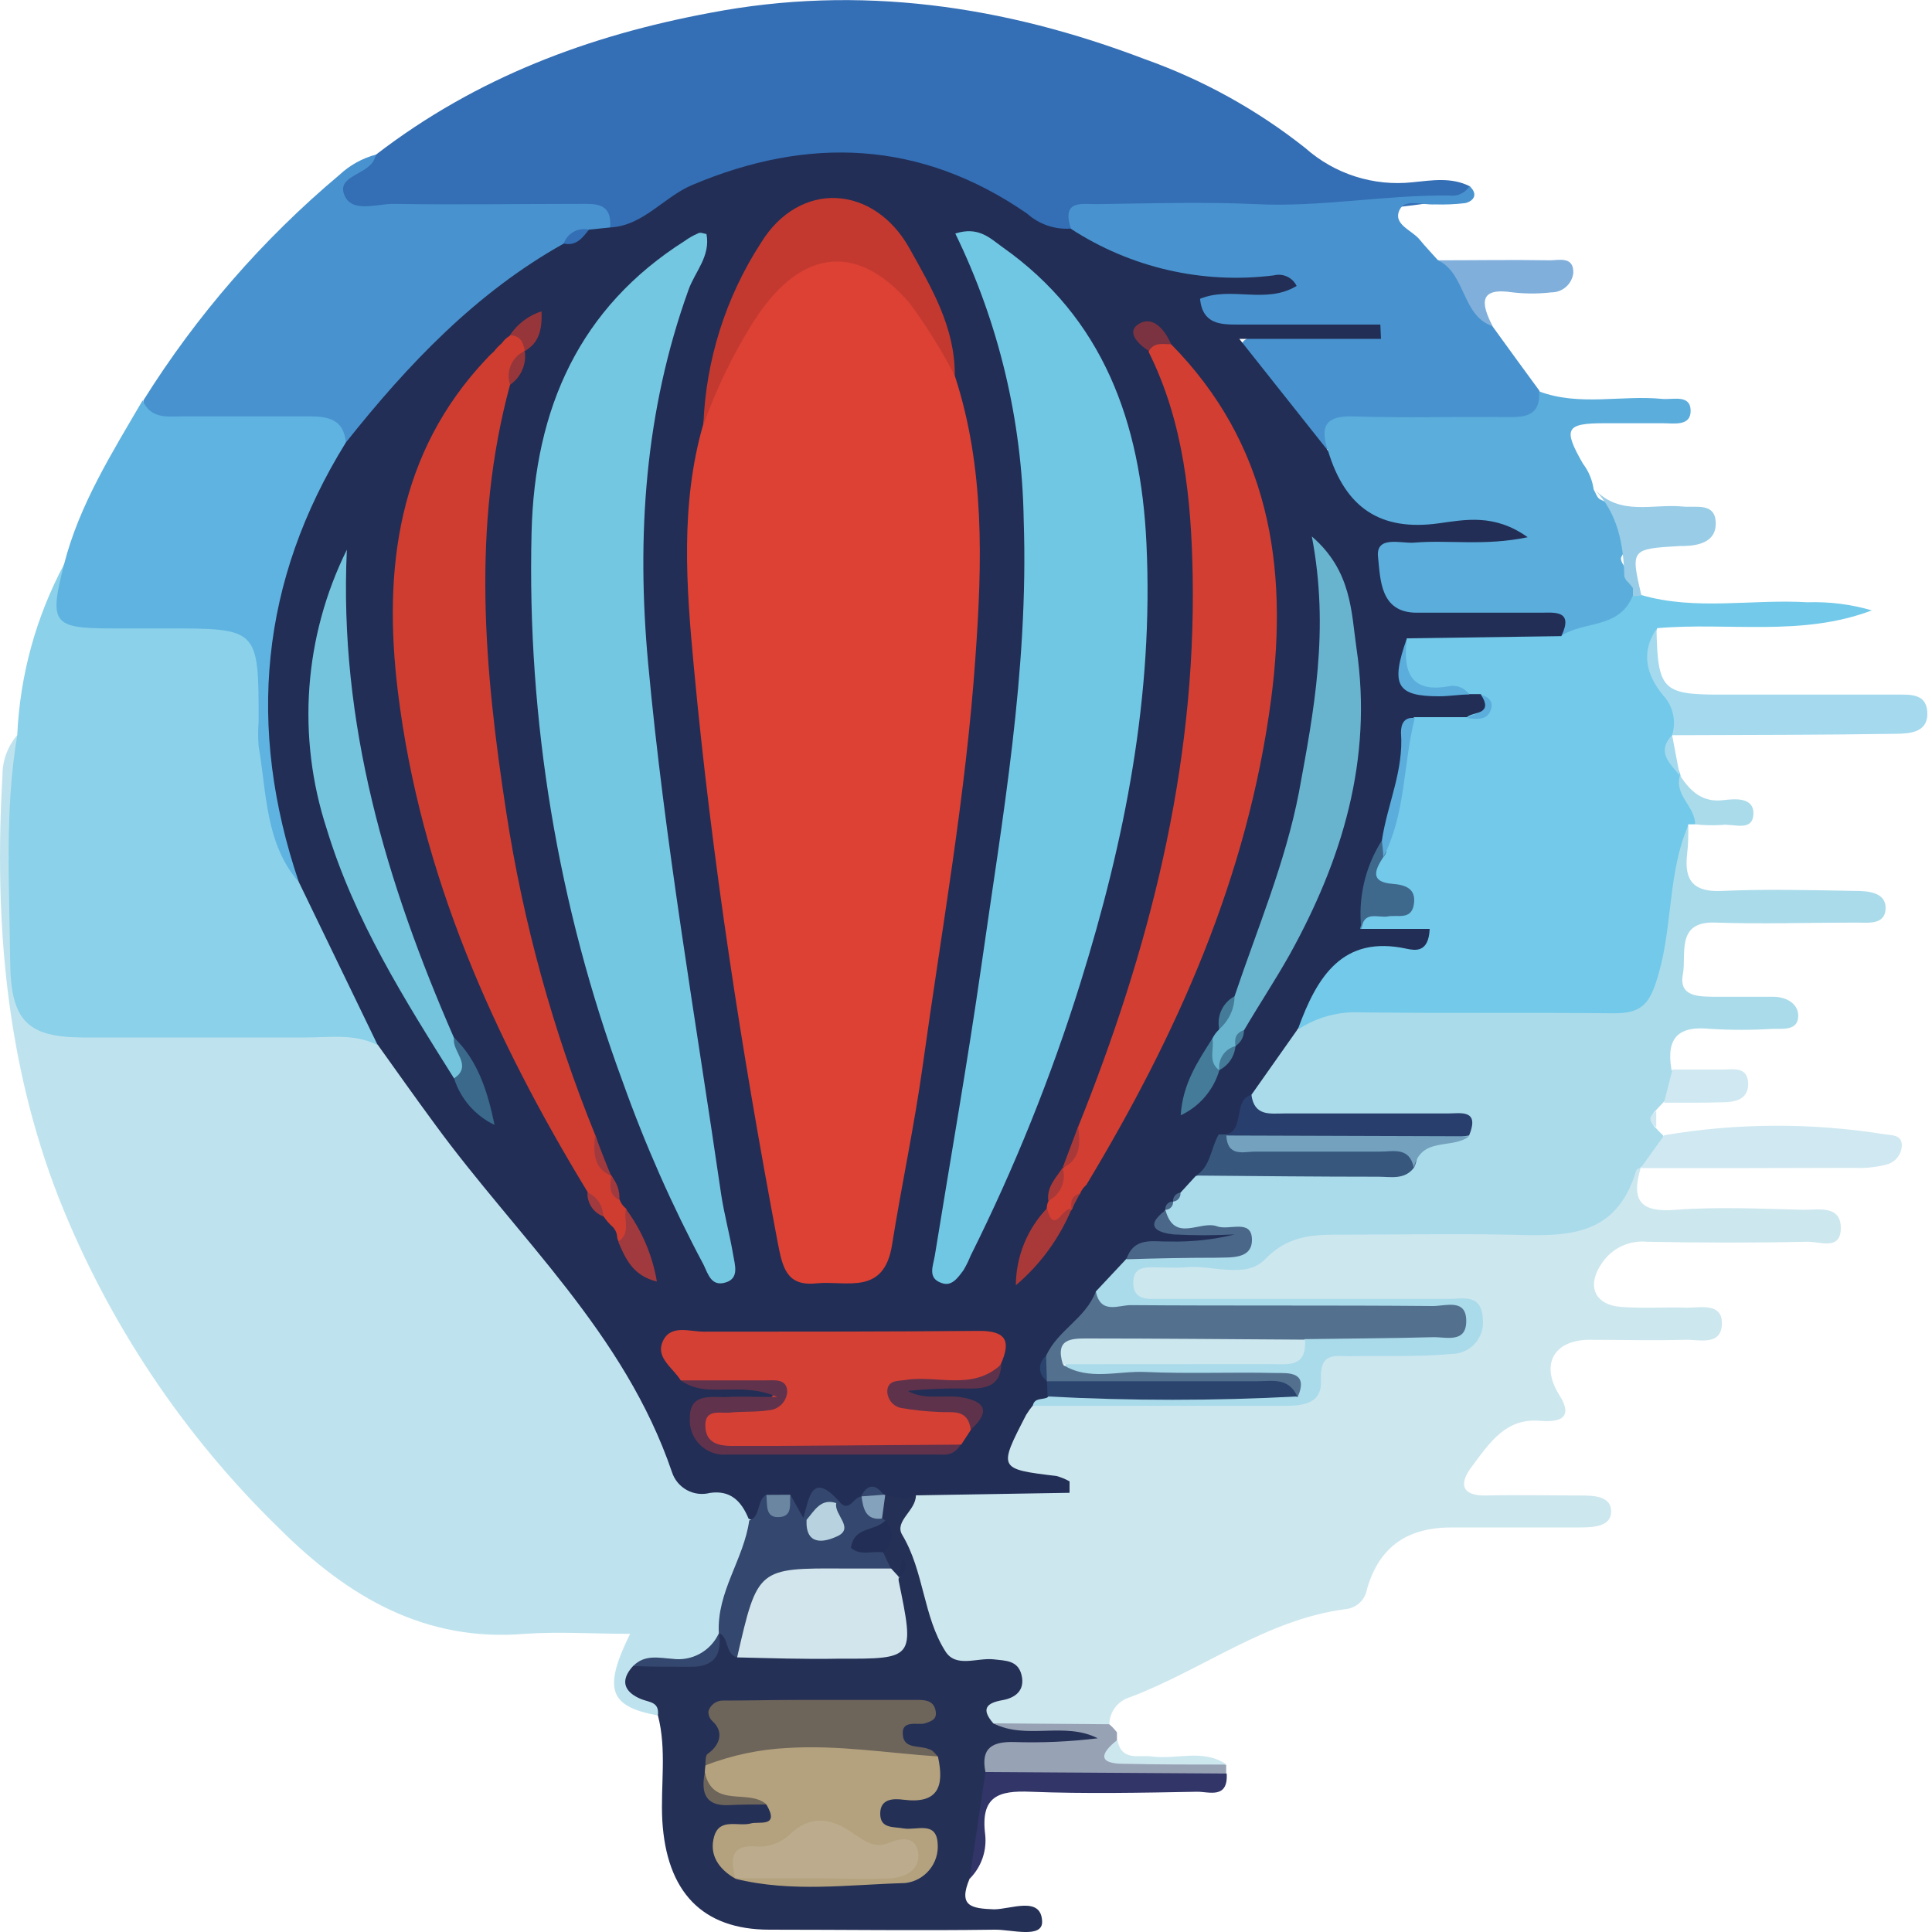 <svg width="150" height="150" viewBox="0 0 150 150" fill="none" xmlns="http://www.w3.org/2000/svg">
<g clip-path="url(#clip0)">
<path d="M51.08 133.19C47.33 132.5 46.78 131.19 48.92 126.85C46.06 126.85 43.4 126.67 40.77 126.85C33.05 127.5 27.07 124.05 21.67 118.66C14.219 111.41 8.388 102.665 4.56 93C0.46 82.48 -0.46 71.48 0.19 60.24C0.176 59.079 0.584 57.952 1.34 57.07C2.34 58.14 1.95 59.43 1.87 60.68C1.603 65.209 1.577 69.748 1.79 74.28C2 78.44 3.07 79.46 7 79.5C12.64 79.56 18.29 79.5 23.93 79.5C25.541 79.369 27.163 79.542 28.71 80.01C30.202 80.752 31.415 81.955 32.17 83.44C36.24 90.17 41.8 95.59 46.57 101.71C48.75 104.5 49.92 107.94 51.5 111.1C52.57 113.23 53.61 115.15 56.23 115.43C57.54 115.56 58.29 116.65 58.72 117.92C58.89 121.02 56.79 123.47 56.5 126.44C56.419 126.739 56.312 127.03 56.18 127.31C55 130.19 52.18 129.1 50.24 129.97C49.56 131.34 52.15 131.76 51.08 133.19Z" fill="#BFE3EE"/>
<path d="M127.38 90.69C126.59 93.32 127.48 94.14 130.09 93.93C133.4 93.68 136.74 93.85 140.09 93.93C141.23 93.93 142.93 93.57 142.92 95.36C142.91 97.15 141.22 96.36 140.27 96.41C136.14 96.5 132 96.49 127.87 96.41C127.206 96.345 126.536 96.458 125.929 96.737C125.323 97.017 124.802 97.453 124.42 98C123.15 99.77 123.75 101.31 125.87 101.47C127.57 101.6 129.3 101.47 131.01 101.53C132.01 101.53 133.68 101.14 133.69 102.71C133.69 104.54 131.94 103.99 130.84 104.02C128.32 104.09 125.84 104.02 123.27 104.02C120.54 104.11 119.62 106.02 121.07 108.32C122.34 110.32 120.71 110.39 119.63 110.32C116.92 110.04 115.63 112.05 114.3 113.83C113.3 115.11 113.37 116.15 115.39 116.11C117.81 116.05 120.23 116.11 122.65 116.11C123.65 116.11 125.06 116.11 125.09 117.32C125.12 118.53 123.71 118.58 122.72 118.59C119.39 118.59 116.06 118.59 112.72 118.59C109.38 118.59 107.13 119.97 106.14 123.35C106.077 123.756 105.883 124.131 105.587 124.417C105.29 124.702 104.909 124.882 104.5 124.93C98.35 125.71 93.37 129.65 87.71 131.78C87.257 131.916 86.86 132.193 86.576 132.571C86.292 132.949 86.135 133.407 86.13 133.88C83.4 135.51 80.46 134.53 77.61 134.6C74.4 133.11 76.97 131.74 77.73 130.41C77.59 130.14 77.44 129.93 77.25 129.94C73.25 130.05 71.63 127.46 70.88 123.83C70.51 122.09 69.71 120.46 69.48 118.7C69.45 118.115 69.57 117.532 69.829 117.007C70.089 116.482 70.478 116.032 70.96 115.7C73.81 114.64 76.71 115.17 79.51 115.33C79.96 115.59 79.85 115.2 79.74 115.22C79.335 115.264 78.928 115.15 78.605 114.902C78.281 114.655 78.064 114.292 78 113.89C77.57 111.5 78.19 109.53 80.44 108.38C86.38 107.95 92.33 108.28 98.28 108.2C99.94 108.2 101.48 108.2 102.07 106.02C102.45 104.56 103.8 104.44 105.07 104.4C107.29 104.33 109.51 104.4 111.72 104.32C112.65 104.32 113.79 104.03 113.8 102.92C113.8 101.61 112.55 101.78 111.7 101.77C105.14 101.77 98.59 101.77 92.04 101.71C90.38 101.71 87.77 102.43 87.71 99.71C87.63 96.71 90.36 97.55 92.1 97.45C94.88 97.31 97.68 97.77 100.1 95.45C101.1 94.45 102.79 94.75 104.2 94.75C109.14 94.75 114.08 94.75 119.02 94.75C121.74 94.75 124.3 94.67 125.7 91.61C125.826 91.282 126.063 91.01 126.371 90.842C126.679 90.673 127.036 90.619 127.38 90.69V90.69Z" fill="#CDE7EF"/>
<path d="M29.2 12C37 6 45.74 2.75 55.12 1C66.73 -1.23 78 0.44 88.9 4.6C93.397 6.199 97.599 8.526 101.34 11.49C102.467 12.491 103.792 13.246 105.228 13.704C106.665 14.162 108.181 14.314 109.68 14.15C111.13 14.01 112.68 13.73 114.13 14.47C114.27 15.41 113.63 15.4 113.03 15.47C105.449 16.637 97.776 17.102 90.11 16.86C87.87 16.86 85.47 16.19 83.43 17.86C81.74 18.86 80.31 17.93 78.94 17.08C69.62 11.29 60.33 11.47 51.01 17.08C49.81 17.8 48.58 18.66 47.08 17.83C46.31 16.78 45.24 16.83 44.08 16.83C39.68 16.83 35.28 16.83 30.88 16.83C30.078 16.857 29.275 16.813 28.48 16.7C27.48 16.53 26.37 16.31 26.16 15.09C25.95 13.87 26.92 13.51 27.69 13.04C28.219 12.733 28.724 12.385 29.2 12V12Z" fill="#346EB5"/>
<path d="M29.32 81.14C27.5 80.22 25.56 80.56 23.66 80.55C17.92 80.55 12.18 80.55 6.43 80.55C2.18 80.53 0.84 79.3 0.79 74.71C0.73 68.83 0.35 62.92 1.34 57.07C1.548 52.418 2.799 47.873 5 43.77C6.36 48.77 5.81 47.57 10.57 47.83C12.48 47.94 14.4 47.83 16.32 47.83C20.11 47.96 21 48.83 20.97 52.75C20.97 57.85 21.1 62.88 23.46 67.52C25.56 71.27 27.26 75.24 29.26 79.05C29.476 79.353 29.597 79.714 29.607 80.086C29.618 80.458 29.518 80.825 29.32 81.14V81.14Z" fill="#8BD1E9"/>
<path d="M131.61 64H131.08C130.22 67.86 130.79 71.86 129.63 75.76C128.84 78.38 127.63 79.5 125.25 79.54C120.01 79.63 114.77 79.54 109.53 79.54C106.812 79.477 104.094 79.661 101.41 80.09C100 79.83 100.41 78.84 100.67 77.95C101.82 74.46 103.97 72.87 107.56 72.82C106.866 72.921 106.158 72.776 105.56 72.41C105.71 70.66 105.71 70.66 108.02 69.58C106.71 68.65 105.97 67.51 106.85 65.91C107.43 63.21 108.6 60.66 108.48 57.8C108.466 57.336 108.564 56.876 108.766 56.458C108.968 56.04 109.268 55.677 109.64 55.4C110.762 54.874 112.008 54.669 113.24 54.81C113.47 54.61 114.04 55.18 114 54.42C113.64 54.3 113.29 54.23 112.94 54.12C108.45 53.78 107.7 52.77 109.2 49.12C112.84 47.71 116.62 48.78 120.32 48.44C122.64 48.31 124.6 47.14 126.6 46.04C126.74 45.991 126.891 45.98 127.037 46.008C127.182 46.036 127.318 46.102 127.43 46.2C131.69 47.43 136.03 46.5 140.33 46.76C142.019 46.705 143.707 46.917 145.33 47.39C139.88 49.46 134.21 48.29 128.67 48.77C128.288 49.621 128.179 50.569 128.358 51.484C128.537 52.399 128.995 53.236 129.67 53.88C130.73 54.98 131 55.88 129.87 57.02C129.17 58.26 130.2 59.15 130.47 60.18C130.35 61.65 132.53 62.3 131.61 64Z" fill="#72C9E9"/>
<path d="M100.79 79.92C102.232 78.973 103.938 78.511 105.66 78.6C112.21 78.68 118.76 78.6 125.31 78.67C127.52 78.67 128.12 77.92 128.78 75.58C129.87 71.78 129.5 67.71 131.08 64.07C131.08 64.81 131.08 65.56 130.99 66.28C130.72 68.5 131.61 69.28 133.73 69.17C137.14 69.02 140.57 69.11 144 69.17C145 69.17 146.37 69.26 146.4 70.46C146.4 71.87 145.01 71.62 144.06 71.63C140.43 71.63 136.8 71.75 133.18 71.63C130.08 71.5 130.95 74.13 130.66 75.63C130.31 77.43 131.95 77.37 133.16 77.39C134.67 77.39 136.16 77.39 137.69 77.39C138.69 77.39 139.69 77.94 139.61 78.98C139.53 80.02 138.42 79.87 137.61 79.88C135.998 79.98 134.382 79.98 132.77 79.88C130.41 79.64 129.33 80.48 129.77 83.04C130.49 84.16 129.77 84.89 129.11 85.62L128.51 86.26C128.423 86.341 128.354 86.44 128.306 86.549C128.259 86.658 128.235 86.776 128.235 86.895C128.235 87.014 128.259 87.132 128.306 87.241C128.354 87.35 128.423 87.449 128.51 87.53V87.53C128.71 87.74 128.91 87.96 129.13 88.16C129.6 89.86 128.07 89.98 127.3 90.71C127.21 90.71 127.06 90.79 127.04 90.86C125.43 96.31 121.26 95.95 117.04 95.86C112.82 95.77 108.77 95.86 104.63 95.86C102.33 95.86 100.2 95.73 98.23 97.76C96.69 99.34 94.16 98.19 92.08 98.39C91.18 98.47 90.26 98.39 89.36 98.39C88.46 98.39 87.96 98.69 87.99 99.67C88.02 100.65 88.68 100.85 89.45 100.85C91.26 100.85 93.08 100.85 94.9 100.85C100.75 100.85 106.6 100.85 112.45 100.85C113.57 100.85 115.04 100.39 115.13 102.43C115.165 102.77 115.128 103.113 115.022 103.438C114.916 103.763 114.743 104.062 114.513 104.316C114.284 104.569 114.005 104.772 113.692 104.91C113.38 105.049 113.042 105.12 112.7 105.12C110.1 105.37 107.46 105.24 104.84 105.3C103.69 105.3 102.44 104.93 102.56 107.15C102.67 109.15 100.89 109.15 99.46 109.15H80.19C80 108.04 80.83 107.96 81.49 107.7C86.91 107.5 92.34 107.51 97.71 107.7C93.52 107.26 89.37 107.7 85.23 107.44C84.23 107.38 82.48 107.89 82.74 105.64C84.83 104.5 87.07 105.12 89.24 105.04C92.14 104.94 95.04 105.04 97.94 105.04C99.18 105.04 100.34 104.97 101.13 103.79C104.38 102.3 107.88 103.58 111.21 102.71C103.79 102.51 96.37 102.59 88.95 102.51C87.42 102.51 85.64 102.93 84.66 101.02C84.66 99.16 85.98 98.3 87.2 97.38C89.86 96.31 92.71 97.32 95.82 96.54C93.82 95.45 91.52 96.85 90.17 94.94C90.075 94.636 90.051 94.314 90.1 94C90.182 93.689 90.317 93.394 90.5 93.13C90.59 92.99 90.69 92.87 90.78 92.73C90.984 92.473 91.204 92.229 91.44 92C92.019 91.382 92.745 90.921 93.55 90.66C98.61 90.07 103.7 90.75 108.75 90.28C109.807 89.136 111.069 88.2 112.47 87.52C108.41 86.88 104.34 87.43 100.3 87.21C98.98 87.13 97.42 87.49 96.74 85.68C97.38 83.18 98.46 81.06 100.79 79.92Z" fill="#AADBEA"/>
<path d="M29.2 12L29.09 12.3C28.61 13.58 26.16 13.61 26.72 15.1C27.28 16.59 29.24 15.81 30.57 15.83C35.38 15.91 40.18 15.83 44.99 15.83C46.23 15.83 47.52 15.71 47.37 17.67C47.211 17.895 47.008 18.085 46.772 18.228C46.536 18.371 46.273 18.463 46 18.5C45.191 18.635 44.453 19.045 43.91 19.66C38.07 23.13 33.31 27.9 28.91 33.08C28.16 33.96 27.41 34.88 26.1 34.13C23.23 32.65 20.16 33.52 17.18 33.31C15.874 33.328 14.569 33.272 13.27 33.14C12.19 32.93 11.02 32.72 11.13 31.09C15.255 24.493 20.391 18.584 26.35 13.58C27.155 12.826 28.134 12.283 29.2 12Z" fill="#4893CF"/>
<path d="M83.15 17.75C82.38 15.47 84.06 15.86 85.15 15.85C89.27 15.79 93.41 15.66 97.53 15.85C102.53 16.1 107.53 15.12 112.53 15.18C112.834 15.223 113.145 15.177 113.423 15.047C113.702 14.918 113.937 14.71 114.1 14.45C114.82 15.13 114.36 15.63 113.76 15.77C112.977 15.864 112.188 15.897 111.4 15.87C110.4 15.93 109.09 15.41 108.67 16.28C108.11 17.42 109.6 17.85 110.21 18.59C110.66 19.14 111.15 19.65 111.62 20.18C112.79 20.73 114.29 20.79 114.27 22.8C114.27 23.86 115.37 24.44 115.86 25.31C117.07 26.99 118.29 28.66 119.5 30.31C120.5 32.79 118.76 33.04 117.24 33.16C113.92 33.43 110.58 33.24 107.24 33.27C105.8 33.27 104.39 33.27 103.43 34.67C102.36 35.41 101.74 34.53 101.14 33.88C99.694 32.261 98.358 30.547 97.14 28.75C95.78 26.75 96.14 26.07 98.59 25.96C100.19 25.89 101.8 25.96 102.9 25.96C101.15 25.96 98.9 25.86 96.62 26.03C95.825 26.164 95.009 26.077 94.26 25.78C93.26 25.31 92.45 24.61 92.59 23.41C92.73 22.21 93.79 22.2 94.71 22.17C95.41 22.17 96.12 22.17 96.84 22.08C91.61 23 87 21.8 83.15 17.75Z" fill="#4893CF"/>
<path d="M71.11 116.1C71.11 117.3 69.41 118.1 70.05 119.17C71.75 122 71.67 125.52 73.42 128.24C74.24 129.5 75.88 128.69 77.14 128.83C78.06 128.94 79.05 128.89 79.32 130.08C79.59 131.27 78.8 131.83 77.83 132C76.58 132.22 76.15 132.68 77.12 133.8C79.87 134.75 82.81 133.58 85.79 134.55C84.44 136.49 82.61 135.83 81.03 136.09C79.66 136.31 77.87 135.59 77.28 137.76C75.48 140.15 76.68 143.36 75.28 145.86C74.37 148.02 75.43 148.17 77.17 148.24C78.48 148.24 80.83 147.18 80.91 149.17C80.97 150.54 78.52 149.8 77.23 149.82C71.4 149.9 65.57 149.82 59.74 149.82C54.52 149.82 51.74 146.88 51.42 141.32C51.28 138.6 51.78 135.86 51.08 133.18C51.2 132.11 50.41 132.18 49.76 131.91C48.53 131.4 48.06 130.53 49.16 129.34C50.381 128.95 51.681 128.871 52.94 129.11C53.286 129.172 53.641 129.159 53.981 129.071C54.322 128.984 54.639 128.824 54.912 128.603C55.185 128.382 55.408 128.105 55.565 127.79C55.721 127.476 55.808 127.131 55.82 126.78V126.78C56.82 126.41 57.17 127.71 58.02 127.78C60.93 127.97 63.84 127.78 66.74 127.88C69.14 128 70.17 127.16 69.35 124.58C69.26 124.168 69.26 123.742 69.35 123.33C69.386 123.138 69.457 122.955 69.56 122.79C69.77 122.43 69.49 122.89 69.74 122.57C69.99 122.25 69.96 122.32 69.66 122.57C69.492 122.569 69.327 122.525 69.18 122.443C69.033 122.361 68.909 122.243 68.82 122.1C68.527 121.68 68.364 121.182 68.35 120.67C68.482 119.9 68.458 119.111 68.28 118.35C68.213 118.087 68.166 117.82 68.14 117.55C68.109 117.281 68.134 117.008 68.215 116.75C68.296 116.492 68.431 116.253 68.61 116.05C68.997 115.846 69.429 115.743 69.867 115.752C70.304 115.761 70.732 115.88 71.11 116.1V116.1Z" fill="#253056"/>
<path d="M11.07 31.09C11.72 32.56 13 32.33 14.18 32.33C17.48 32.33 20.77 32.33 24.06 32.33C25.5 32.33 26.67 32.57 26.85 34.33C27.54 35.86 26.47 36.93 25.85 38.07C21.46 46.284 20.473 55.894 23.1 64.83C23.44 66 23.97 67.22 23.17 68.45C20.59 65.45 20.71 61.57 20.08 57.94C20.03 57.311 20.03 56.679 20.08 56.05C20.08 48.79 20.08 48.79 12.94 48.79H8.71C4.07 48.79 3.8 48.41 4.98 43.79C6.16 39.17 8.71 35.14 11.07 31.09Z" fill="#5FB3E1"/>
<path d="M103.11 35C102.38 32.93 103.11 32.26 105.11 32.33C109.11 32.47 113.11 32.33 117.18 32.39C118.56 32.39 119.61 32.19 119.5 30.39C122.63 31.56 125.88 30.66 129.05 30.97C129.87 31.05 131.23 30.6 131.26 31.86C131.29 33.12 129.96 32.86 129.09 32.86C127.59 32.86 126.09 32.86 124.57 32.86C121.57 32.86 121.33 33.27 122.9 36C123.345 36.584 123.631 37.273 123.73 38C123.89 38.27 124 38.66 124.23 38.77C126.23 39.67 127.32 40.87 125.9 43.2C125.71 43.5 126.12 43.96 126.34 44.31C126.581 44.683 126.769 45.086 126.9 45.51C126.965 45.638 126.985 45.785 126.958 45.926C126.931 46.067 126.858 46.195 126.75 46.29C125.67 48.87 122.94 48.18 121.17 49.39C120.53 48.22 119.44 48.52 118.47 48.5C115.97 48.5 113.47 48.5 110.95 48.5C110.024 48.565 109.103 48.321 108.332 47.805C107.561 47.288 106.983 46.531 106.69 45.65C105.69 42.9 106.6 41.37 109.39 41.27C111.39 41.21 113.39 41.27 115.39 41.27C113 41.27 110.6 41.33 108.21 41.27C105.05 41.06 103 38.54 103.11 35Z" fill="#5BADDC"/>
<path d="M129.82 57.08C129.988 56.545 130.011 55.975 129.886 55.429C129.762 54.882 129.494 54.379 129.11 53.97C127.9 52.51 127.32 50.7 128.61 48.83C128.7 53.51 129.09 53.92 133.4 53.93H147.26C148.26 53.93 149.52 53.83 149.63 55.22C149.76 56.85 148.34 56.95 147.29 56.97C141.47 57.06 135.64 57.06 129.82 57.08Z" fill="#A4D9EE"/>
<path d="M127.38 90.69L129.21 88.14C134.854 87.184 140.617 87.157 146.27 88.06C146.82 88.15 147.63 88.06 147.66 88.9C147.653 89.266 147.522 89.618 147.287 89.898C147.052 90.178 146.729 90.369 146.37 90.44C145.589 90.632 144.784 90.71 143.98 90.67C138.453 90.69 132.92 90.697 127.38 90.69Z" fill="#CFE8F1"/>
<path d="M76.51 137.58C76.11 135.64 77.14 135.22 78.7 135.25C80.881 135.323 83.064 135.226 85.23 134.96C82.63 133.64 79.7 135.11 77.12 133.8L86.12 133.87C86.342 134.058 86.543 134.269 86.72 134.5C86.72 134.71 86.72 134.91 86.72 135.11C85.95 136.93 87.28 136.62 88.2 136.7C90.53 136.89 92.9 136.32 95.2 137.02V137.71C93.51 138.71 91.66 138.21 89.89 138.25C86.47 138.34 83.05 138.25 79.63 138.25C78.59 138.25 77.43 138.48 76.51 137.58Z" fill="#98A2B5"/>
<path d="M76.51 137.58L95.24 137.7C95.36 139.7 93.85 139.1 92.94 139.11C88.63 139.19 84.31 139.28 80 139.11C77.56 139.01 76.11 139.43 76.49 142.44C76.558 143.066 76.484 143.699 76.275 144.292C76.065 144.886 75.725 145.425 75.28 145.87L76.51 137.58Z" fill="#323568"/>
<path d="M126.78 46.29C126.78 46.08 126.78 45.87 126.78 45.66C126.618 45.432 126.434 45.221 126.23 45.03C126.23 44.94 126.11 44.84 126.11 44.75C126.05 42.23 125.6 39.87 123.81 38C125.81 40.1 128.34 39.09 130.66 39.33C131.66 39.43 133.22 38.97 133.21 40.67C133.21 42.04 131.93 42.37 130.74 42.39H130.44C126.6 42.62 126.6 42.62 127.44 46.25L126.78 46.29Z" fill="#98CCE7"/>
<path d="M115.89 25.33C113.49 24.52 113.81 21.24 111.65 20.21C114.55 20.21 117.45 20.16 120.35 20.21C121.03 20.21 122.2 19.87 122.15 21.21C122.096 21.624 121.893 22.005 121.578 22.279C121.263 22.554 120.858 22.703 120.44 22.7C119.443 22.816 118.437 22.816 117.44 22.7C114.85 22.3 114.94 23.5 115.89 25.33Z" fill="#80AFDC"/>
<path d="M129.19 85.61L129.85 83.04C131.14 83.04 132.44 83.04 133.73 83.04C134.55 83.04 135.73 82.75 135.73 84.22C135.67 85.41 134.67 85.57 133.73 85.58C132.18 85.63 130.69 85.61 129.19 85.61Z" fill="#CFE8F1"/>
<path d="M131.61 64C131.61 62.6 129.97 61.76 130.43 60.2C131.24 61.45 132.19 62.33 133.82 62.12C134.74 62.01 136.22 61.89 136.13 63.25C136.04 64.61 134.55 63.92 133.67 64.05C132.983 64.093 132.294 64.076 131.61 64V64Z" fill="#AADBEA"/>
<path d="M95.24 137C92.57 137 89.91 137 87.24 136.94C85.24 136.94 85.4 136.15 86.75 135.09C87.09 136.78 88.39 136.23 89.41 136.37C91.35 136.64 93.4 135.74 95.24 137Z" fill="#CDE7EF"/>
<path d="M130.42 60.23C129.7 59.29 128.55 58.43 129.82 57.07L130.42 60.23Z" fill="#A4D9EE"/>
<path d="M128.59 87.52C127.98 87.09 127.99 86.67 128.59 86.25V87.52Z" fill="#CFE8F1"/>
<path d="M129.21 88.15L128.59 87.52L129.21 88.15Z" fill="#CFE8F1"/>
<path d="M128.59 86.25L129.19 85.61L128.59 86.25Z" fill="#CFE8F1"/>
<path d="M86.75 134.49L86.15 133.86L86.75 134.49Z" fill="#CDE7EF"/>
<path d="M103.11 35C104.45 39.44 107.18 41.26 111.71 40.63C113.71 40.36 116.01 39.85 118.61 41.71C115.24 42.41 112.49 41.9 109.8 42.13C108.8 42.22 106.8 41.53 106.99 43.25C107.18 44.97 107.14 47.57 109.99 47.57C113.21 47.57 116.42 47.57 119.64 47.57C120.64 47.57 122.21 47.34 121.22 49.39L109.22 49.56C108.53 53.56 108.53 53.51 112.04 53.56C112.72 53.56 113.46 53.34 114.04 53.89H114.96C116.17 55.52 114.42 55.2 113.89 55.68H109.8C109.39 55.98 108.8 56.32 108.91 56.84C109.27 59.69 108.15 62.26 107.62 64.95C106.618 67.233 105.944 69.647 105.62 72.12H111C110.92 74.01 109.85 73.79 109.21 73.66C104.26 72.58 102.26 75.8 100.79 79.85L97.16 85C96.77 86.4 97.31 88.33 95.23 88.8C94.69 89.9 94.17 91.03 92.84 91.3L91.65 92.6C91.413 92.787 91.219 93.022 91.08 93.29V93.29C90.942 93.35 90.817 93.438 90.714 93.548C90.611 93.658 90.531 93.788 90.48 93.93V93.93C89.57 95.55 90.81 95.4 91.67 95.45C93.339 95.418 95.008 95.482 96.67 95.64C96 97.34 94.83 96.9 93.87 97C91.74 97.31 89.47 96.28 87.45 97.74L85.08 100.27C85.21 102.62 83.22 103.56 82.14 105.1C81.945 105.325 81.802 105.591 81.722 105.878C81.643 106.165 81.628 106.467 81.68 106.76C81.726 107.001 81.753 107.245 81.76 107.49C81.764 107.678 81.728 107.864 81.654 108.037C81.58 108.209 81.469 108.364 81.33 108.49C80.95 108.7 80.33 108.49 80.19 109.12C80 109.351 79.826 109.595 79.67 109.85C77.5 114.05 77.5 114.05 82.04 114.6C82.388 114.699 82.723 114.837 83.04 115.01V115.9L71.04 116.1C70.22 116.59 69.42 116.19 68.62 116.04H68.28C67.96 116.15 67.65 116.26 67.34 116.4C67.03 116.54 66.96 116.67 66.78 116.82C66.643 116.989 66.47 117.126 66.274 117.219C66.078 117.313 65.863 117.362 65.645 117.362C65.427 117.362 65.213 117.313 65.016 117.219C64.82 117.126 64.647 116.989 64.51 116.82C63.34 116.1 63.18 117.52 62.51 117.82C61.84 118.12 61.4 117.31 60.86 117.02C60.539 116.89 60.181 116.89 59.86 117.02C59.27 117.31 59.06 118.4 58.12 117.91C57.55 116.52 56.69 115.68 55.12 115.91C54.514 116.068 53.871 115.988 53.323 115.687C52.774 115.385 52.362 114.886 52.17 114.29C48.48 103.47 40.17 96.06 33.77 87.29C32.25 85.23 30.77 83.13 29.28 81.05L23.2 68.48C19.14 56.48 20.2 45.09 26.85 34.36C31.69 28.26 37 22.69 43.77 18.91C44.391 18.5 45.043 18.138 45.72 17.83L47.37 17.66C49.95 17.53 51.53 15.29 53.75 14.36C62.75 10.56 71.48 10.87 79.75 16.59C80.206 16.998 80.74 17.31 81.318 17.51C81.897 17.709 82.509 17.791 83.12 17.75C87.784 20.79 93.376 22.077 98.9 21.38C99.244 21.291 99.609 21.325 99.931 21.474C100.254 21.623 100.515 21.88 100.67 22.2C98.28 23.65 95.59 22.2 93.17 23.2C93.37 25.2 94.8 25.2 96.17 25.2H107.17L107.22 26.31H96.22L103.11 35Z" fill="#222E55"/>
<path d="M65.13 116.55C65.93 117.55 66.28 116.17 66.89 116.19C67.64 116.53 67.89 117.34 68.48 117.9L68.74 118.04C68.74 118.35 68.74 118.71 68.47 118.84C67.22 119.51 67.77 120.02 68.57 120.53L69.19 121.83C67.63 123.21 65.73 122.72 63.99 122.66C61.28 122.56 59.24 123.15 58.74 126.38C58.51 127.295 57.978 128.105 57.23 128.68C56.28 128.44 56.63 127.13 55.81 126.78C55.64 123.59 57.75 121.07 58.17 118.05C59.1 117.74 58.72 116.47 59.5 116.05C60.13 116.88 60.75 116.83 61.36 116.05L62.36 117.83C62.615 117.862 62.86 117.947 63.08 118.08C64.13 118.66 64.31 117.8 64.56 117.08C64.609 116.955 64.686 116.842 64.785 116.75C64.883 116.659 65.001 116.59 65.13 116.55Z" fill="#34476E"/>
<path d="M55.82 126.79C56.09 128.54 55.37 129.41 53.69 129.41C52.18 129.41 50.69 129.41 49.16 129.35C50.05 128.43 51.16 128.72 52.21 128.79C52.947 128.89 53.697 128.75 54.347 128.389C54.998 128.029 55.514 127.468 55.82 126.79V126.79Z" fill="#34476E"/>
<path d="M105.7 72.19C105.416 69.763 105.977 67.311 107.29 65.25C107.39 65.322 107.474 65.414 107.535 65.521C107.596 65.628 107.633 65.747 107.643 65.87C107.653 65.992 107.637 66.116 107.595 66.231C107.553 66.347 107.487 66.453 107.4 66.54C106.75 67.54 106.34 68.48 108.1 68.62C109.1 68.7 110 68.97 109.76 70.28C109.54 71.44 108.5 71.01 107.76 71.15C107.02 71.29 105.83 70.64 105.7 72.19Z" fill="#3F688D"/>
<path d="M107.4 66.54C107.4 66.11 107.32 65.68 107.29 65.25C107.71 62.44 109 59.82 108.77 56.88C108.77 56.19 109.03 55.65 109.84 55.75C108.93 59.33 109.15 63.18 107.4 66.54Z" fill="#5BADDC"/>
<path d="M114.08 53.92C113.3 53.92 112.52 54.06 111.73 54.06C108.42 54.06 107.95 53.19 109.23 49.56C108.9 52.16 109.51 53.83 112.49 53.28C112.789 53.22 113.098 53.248 113.381 53.362C113.663 53.476 113.906 53.67 114.08 53.92V53.92Z" fill="#5BADDC"/>
<path d="M113.93 55.75C114.49 55.29 115.93 55.41 115 53.96C115.68 54.13 116 54.57 115.69 55.25C115.38 55.93 114.59 55.84 113.93 55.75Z" fill="#5BADDC"/>
<path d="M81.22 105.27C82.11 103.27 84.29 102.38 85.08 100.27C85.45 102.07 86.84 101.33 87.78 101.33C95.6 101.39 103.43 101.33 111.25 101.4C112.25 101.4 113.84 100.8 113.84 102.56C113.84 104.32 112.26 103.79 111.24 103.82C107.94 103.91 104.63 103.92 101.32 103.97C100.26 104.97 98.93 104.97 97.62 104.97H85.54C84.44 104.97 83.29 104.79 82.54 105.97C84.54 107.22 86.8 106.42 88.93 106.52C92.31 106.67 95.7 106.52 99.09 106.6C100.09 106.6 101.62 106.51 100.74 108.49C99.66 107.71 98.42 107.88 97.22 107.87C92.99 107.87 88.76 107.87 84.52 107.87C83.43 107.87 82.29 108.06 81.31 107.3C81.136 106.993 81.037 106.649 81.022 106.296C81.006 105.943 81.074 105.592 81.22 105.27V105.27Z" fill="#53718F"/>
<path d="M94.62 88.08C96.89 88.34 95.57 85.36 97.16 85.01C97.39 86.68 98.6 86.45 99.7 86.45C103.93 86.45 108.16 86.45 112.38 86.45C113.38 86.45 114.91 86.09 114.06 88.16C107.944 89.179 101.721 89.391 95.55 88.79C95.176 88.651 94.852 88.404 94.62 88.08V88.08Z" fill="#283E6C"/>
<path d="M82.52 105.92C81.9 103.92 83.18 103.92 84.44 103.92C90.07 103.92 95.7 103.98 101.32 104.01C101.47 106.19 99.99 105.91 98.7 105.91L82.52 105.92Z" fill="#CDE7EF"/>
<path d="M94.62 88.08H95.21C97.78 89.43 100.52 88.51 103.21 88.72C104.91 88.86 106.63 88.66 108.32 88.8C109.32 88.88 110.52 88.95 109.8 90.63C109.07 91.63 107.98 91.36 107.02 91.36C102.3 91.36 97.58 91.31 92.87 91.27C94 90.55 94 89.14 94.62 88.08Z" fill="#37577D"/>
<path d="M81.29 107.24C86.717 107.24 92.143 107.24 97.57 107.24C98.73 107.24 100.05 106.91 100.72 108.42C94.261 108.765 87.789 108.765 81.33 108.42C81.32 108.07 81.3 107.65 81.29 107.24Z" fill="#2A446D"/>
<path d="M109.77 90.67C109.43 88.99 108.13 89.43 107.1 89.41C103.89 89.41 100.67 89.41 97.46 89.41C96.56 89.41 95.3 89.86 95.21 88.16L114.06 88.22C112.76 89.26 110.34 88.2 109.77 90.67Z" fill="#73A1BE"/>
<path d="M87.45 97.77C88.05 95.98 89.54 96.43 90.78 96.39C92.493 96.434 94.205 96.249 95.87 95.84C94.284 95.925 92.695 95.925 91.11 95.84C90.03 95.72 88.7 95.31 90.49 93.96C91.19 96.52 93.17 94.73 94.49 95.21C95.42 95.56 97.16 94.61 97.2 96.21C97.24 97.81 95.52 97.61 94.34 97.65C92 97.65 89.74 97.7 87.45 97.77Z" fill="#4A678A"/>
<path d="M90.48 93.93C90.47 93.847 90.478 93.763 90.504 93.683C90.529 93.603 90.573 93.53 90.63 93.469C90.687 93.408 90.757 93.36 90.835 93.329C90.913 93.298 90.996 93.285 91.08 93.29C91.085 93.372 91.074 93.454 91.046 93.532C91.019 93.609 90.975 93.68 90.919 93.74C90.863 93.8 90.795 93.848 90.719 93.881C90.644 93.913 90.562 93.93 90.48 93.93V93.93Z" fill="#4A678A"/>
<path d="M91.08 93.29C91.072 93.207 91.08 93.124 91.104 93.044C91.128 92.964 91.168 92.89 91.221 92.826C91.274 92.762 91.339 92.709 91.413 92.67C91.487 92.631 91.567 92.608 91.65 92.6C91.66 92.683 91.653 92.767 91.629 92.847C91.605 92.927 91.565 93.002 91.512 93.067C91.459 93.131 91.393 93.184 91.319 93.222C91.245 93.261 91.163 93.284 91.08 93.29V93.29Z" fill="#4A678A"/>
<path d="M45.72 17.83C45.22 18.49 44.72 19.12 43.77 18.91C43.903 18.52 44.176 18.194 44.537 17.994C44.897 17.794 45.319 17.736 45.72 17.83V17.83Z" fill="#346EB5"/>
<path d="M54.72 137.63C54.727 137.439 54.743 137.249 54.77 137.06C59.29 134.15 64.21 134.18 69.12 135.31C70.386 135.535 71.626 135.89 72.82 136.37C73.34 138.72 72.82 140.07 70.15 139.73C69.38 139.63 68.34 139.63 68.34 140.81C68.34 141.99 69.34 141.81 70.16 141.96C71.16 142.13 72.7 141.35 72.8 143.13C72.862 143.871 72.632 144.606 72.159 145.179C71.687 145.753 71.009 146.119 70.27 146.2C65.89 146.32 61.47 146.95 57.11 145.87C58.48 144.61 60.11 145.15 61.71 145.02C64.33 144.81 67.02 145.49 69.64 144.51C65.1 142.08 60.89 142.13 57.1 145.86C55.84 145.15 55.02 144.03 55.45 142.57C55.88 141.11 57.32 141.84 58.3 141.57C58.89 141.39 60.56 141.92 59.52 140.13C58.782 139.786 57.948 139.708 57.16 139.91C55.41 140.15 54.9 139.12 54.72 137.63Z" fill="#B4A27E"/>
<path d="M57.23 128.68C58.82 121.74 58.82 121.74 65.56 121.78H69.19L69.77 122.41C69.76 122.513 69.76 122.617 69.77 122.72C71.02 128.79 71.02 128.8 65.11 128.78C62.48 128.83 59.85 128.74 57.23 128.68Z" fill="#D2E5EC"/>
<path d="M72.82 136.37C68.94 136.11 65.08 135.47 61.17 135.71C58.978 135.816 56.818 136.272 54.77 137.06C54.77 136.75 54.77 136.29 54.94 136.17C55.99 135.43 56.16 134.38 55.32 133.64C55.214 133.542 55.131 133.423 55.076 133.29C55.021 133.157 54.995 133.014 55 132.87C55.071 132.622 55.223 132.405 55.431 132.253C55.639 132.101 55.892 132.022 56.15 132.03C58.15 132.03 60.15 131.98 62.15 131.98H71.15C71.74 131.98 72.43 131.98 72.62 132.73C72.81 133.48 72.35 133.62 71.82 133.8C71.29 133.98 69.9 133.44 70.11 134.8C70.26 135.8 71.42 135.5 72.11 135.8C72.42 135.86 72.6 136.16 72.82 136.37Z" fill="#6D645A"/>
<path d="M68.57 120.53C67.75 120.38 66.83 120.83 66.07 120.18C66.28 118.49 67.98 118.91 68.74 118.04C68.908 118.207 69.038 118.408 69.122 118.629C69.205 118.851 69.24 119.088 69.224 119.324C69.208 119.56 69.141 119.79 69.028 119.998C68.915 120.206 68.759 120.388 68.57 120.53V120.53Z" fill="#222E55"/>
<path d="M54.72 137.63C55.38 140.45 58.12 138.84 59.52 140.1C58.52 140.1 57.52 140.1 56.6 140.15C54.8 140.24 54.4 139.24 54.72 137.63Z" fill="#6D645A"/>
<path d="M68.48 117.9C67.23 118.06 67.02 117.16 66.89 116.19C67.44 115.52 68.03 115.7 68.64 116.06H68.73L68.48 117.9Z" fill="#84A2BB"/>
<path d="M69.77 122.46L70.05 121.07C70.13 121.12 70.26 121.16 70.28 121.23C70.351 121.464 70.339 121.715 70.246 121.941C70.153 122.167 69.985 122.354 69.77 122.47V122.46Z" fill="#222E55"/>
<path d="M126.18 45L126.73 45.63L126.18 45Z" fill="#72C9E9"/>
<path d="M74.13 29.17C76.47 36.32 76.26 43.68 75.73 51.06C75 61.68 73.11 72.15 71.65 82.67C71 87.35 70 92 69.26 96.64C68.63 100.64 65.7 99.4 63.37 99.64C61.04 99.88 60.75 98.38 60.37 96.41C57.58 81.63 55.27 66.77 53.87 51.78C53.28 45.5 52.81 39.15 54.6 32.94C55.215 29.142 56.862 25.586 59.36 22.66C63.91 17.37 68.1 19.26 71.75 23.79C73 25.35 73.43 27.34 74.13 29.17Z" fill="#DC4134"/>
<path d="M74.17 18.13C75.98 17.55 76.87 18.5 77.85 19.2C85.64 24.7 88.57 32.77 89.01 42.2C89.57 53.96 87.35 65.2 83.87 76.36C81.604 83.62 78.758 90.686 75.36 97.49C75.205 97.876 75.021 98.251 74.81 98.61C74.38 99.19 73.89 99.92 73.1 99.61C71.99 99.24 72.45 98.28 72.58 97.48C73.79 89.99 75.12 82.48 76.19 75.01C77.82 63.53 79.88 52.07 79.48 40.39C79.36 32.671 77.548 25.072 74.17 18.13V18.13Z" fill="#70C7E3"/>
<path d="M54.85 18.17C55.18 19.89 53.96 21.09 53.46 22.49C50.07 31.89 49.41 41.59 50.32 51.49C51.6 65.34 54 79.05 56 92.79C56.24 94.34 56.66 95.86 56.92 97.41C57.05 98.2 57.42 99.24 56.34 99.57C55.26 99.9 55 99 54.63 98.2C52.19 93.628 50.091 88.882 48.35 84C43.317 70.365 40.915 55.9 41.27 41.37C41.5 31.65 45.03 23.86 53.17 18.7C53.482 18.474 53.817 18.283 54.17 18.13C54.38 18 54.59 18.13 54.85 18.17Z" fill="#74C7E0"/>
<path d="M39.6 29.87C36.6 40.92 37.6 51.98 39.31 63.09C40.627 71.663 42.939 80.053 46.2 88.09C46.66 89.09 46.42 90.46 47.45 91.25C47.93 91.78 47.37 92.7 48.1 93.13C48.203 93.413 48.383 93.663 48.62 93.85V93.85C48.94 94.85 49.62 95.91 48.02 96.38C47.945 96.231 47.904 96.067 47.9 95.9C47.844 95.584 47.669 95.301 47.41 95.11C47.208 94.903 47.024 94.678 46.86 94.44V94.44C46.403 93.855 45.995 93.232 45.64 92.58C38.34 80.58 32.64 67.95 30.89 53.69C29.73 44.16 30.89 35.16 37.74 27.89C37.932 27.672 38.139 27.468 38.36 27.28V27.28C38.53 27.05 38.728 26.842 38.95 26.66C39.11 26.426 39.318 26.228 39.56 26.08V26.08C39.88 25.78 40.24 25.64 40.56 25.94C40.749 26.109 40.866 26.344 40.888 26.596C40.91 26.849 40.836 27.1 40.68 27.3V27.3C40.1 28 40.05 29 39.6 29.87Z" fill="#CF3D31"/>
<path d="M90.93 26.73C98.46 34.39 100.07 43.79 98.69 54.28C96.87 68.11 91.37 80.33 84.34 92C84.111 92.197 83.936 92.448 83.83 92.73C83.33 92.98 83.47 93.6 83.17 93.97C82.64 94.48 82.35 95.51 81.4 95.15C80.87 94.95 80.96 94.35 81.27 93.89C81.262 93.695 81.296 93.501 81.37 93.32C81.859 92.516 82.233 91.648 82.48 90.74V90.74C83.48 89.91 83.29 88.6 83.69 87.53C89.19 73.85 92.85 59.72 92.6 44.77C92.5 38.77 91.9 32.77 89.18 27.32C89.43 25.82 90.13 26.1 90.93 26.73Z" fill="#D33E32"/>
<path d="M52.85 107.17C52.27 106.23 50.96 105.45 51.41 104.26C51.97 102.77 53.51 103.39 54.64 103.39C61.77 103.39 68.9 103.39 76.03 103.33C78.11 103.33 78.51 104.1 77.7 105.92C77.432 106.469 76.998 106.918 76.459 107.206C75.92 107.493 75.305 107.603 74.7 107.52C72.876 107.362 71.04 107.45 69.24 107.78C70.53 109.53 71.99 108.95 73.24 109.09C74.49 109.23 75.83 108.94 75.38 111.01L74.63 112.16C70.28 113.06 65.87 112.35 61.5 112.56C59.99 112.63 58.5 112.56 56.98 112.56C55.65 112.56 54.43 112.34 54.4 110.67C54.37 109 55.74 109.21 56.82 109.06C57.9 108.91 59.46 109.64 60.31 107.84C57.79 106.93 55.22 108.05 52.85 107.17Z" fill="#D54035"/>
<path d="M35.26 83.74C31.4 77.6 27.53 71.46 25.37 64.37C23.029 57.215 23.589 49.427 26.93 42.68C26.3 56.17 30 68.55 35.24 80.56C36.53 82.7 36.53 82.82 35.26 83.74Z" fill="#73C4DC"/>
<path d="M95.85 77.35C97.61 72.11 99.79 67 100.85 61.51C102.01 55.2 103.24 48.9 101.85 41.65C104.96 44.33 104.91 47.54 105.32 50.35C106.6 58.95 104.2 66.77 100.12 74.13C99 76.12 97.75 78 96.58 80C96.08 80.25 96.21 80.86 95.92 81.23C95.448 81.811 95.029 82.433 94.67 83.09V83.09C93.05 82.61 93.67 81.59 94.13 80.63C94.258 80.372 94.431 80.138 94.64 79.94V79.94C94.953 79.037 95.358 78.169 95.85 77.35V77.35Z" fill="#68B4CE"/>
<path d="M74.13 29.17C73.101 27.176 71.91 25.27 70.57 23.47C66.38 18.65 61.92 19.4 58.33 25.25C56.818 27.694 55.571 30.292 54.61 33C54.795 27.974 56.336 23.091 59.07 18.87C62.07 13.96 67.88 14.31 70.65 19.35C72.33 22.37 74.16 25.42 74.13 29.17Z" fill="#C3392F"/>
<path d="M52.85 107.17C55.06 107.17 57.28 107.17 59.49 107.17C60.14 107.17 61.1 107.02 61.12 108.06C61.095 108.429 60.937 108.777 60.676 109.04C60.416 109.302 60.069 109.462 59.7 109.49C58.7 109.65 57.7 109.57 56.7 109.67C55.9 109.76 54.64 109.31 54.77 110.87C54.87 112.06 55.84 112.25 56.77 112.26H60.39L74.58 112.16C74.439 112.431 74.217 112.652 73.944 112.79C73.671 112.928 73.362 112.977 73.06 112.93C67.53 112.93 62 112.93 56.48 112.93C56.092 112.968 55.699 112.92 55.331 112.79C54.963 112.66 54.628 112.45 54.35 112.177C54.072 111.903 53.856 111.572 53.72 111.206C53.584 110.84 53.529 110.449 53.56 110.06C53.56 108.06 55.34 108.53 56.56 108.46C57.56 108.4 58.5 108.46 60.35 108.46C57.37 107.17 54.92 108.66 52.85 107.17Z" fill="#61324B"/>
<path d="M75.37 111C75.14 109.3 73.86 109.71 72.83 109.62C71.844 109.584 70.861 109.477 69.89 109.3C69.593 109.222 69.331 109.045 69.149 108.797C68.967 108.55 68.876 108.247 68.89 107.94C68.97 107.14 69.73 107.23 70.3 107.14C72.78 106.74 75.52 108.02 77.75 105.91C77.66 107.68 76.47 107.81 75.19 107.81C73.618 107.77 72.045 107.83 70.48 107.99C71.83 108.74 73.25 108.27 74.61 108.48C76.33 108.76 77.05 109.48 75.37 111Z" fill="#5F324B"/>
<path d="M81.29 93.81C81.84 96.02 82.57 93.54 83.19 93.89C82.235 96.169 80.755 98.191 78.87 99.79C78.883 97.561 79.749 95.421 81.29 93.81V93.81Z" fill="#A93939"/>
<path d="M35.26 83.74C36.76 82.67 35.02 81.62 35.26 80.56C37.05 82.31 37.82 84.56 38.4 87.34C37.658 86.987 36.996 86.485 36.456 85.866C35.916 85.247 35.509 84.523 35.26 83.74Z" fill="#3A698B"/>
<path d="M48 96.4C49 95.75 48.4 94.71 48.6 93.87C49.833 95.531 50.655 97.46 51 99.5C49.15 99.05 48.56 97.74 48 96.4Z" fill="#A13A3E"/>
<path d="M94.13 80.63C94.3 81.45 93.75 82.44 94.67 83.09C94.448 83.853 94.065 84.56 93.548 85.164C93.03 85.767 92.39 86.254 91.67 86.59C91.82 84.15 93 82.4 94.13 80.63Z" fill="#447B99"/>
<path d="M90.93 26.73C90.3 26.73 89.63 26.54 89.2 27.25C88.41 26.76 87.45 25.82 88.34 25.2C89.44 24.43 90.41 25.53 90.93 26.73Z" fill="#7B3341"/>
<path d="M40.74 27.26C40.64 26.55 40.36 26.03 39.58 26.04C40.164 25.152 41.036 24.491 42.05 24.17C42.09 25.57 41.88 26.6 40.74 27.26Z" fill="#96363B"/>
<path d="M62.38 117.83C62.82 116.27 63.05 114.22 65.13 116.55L64.93 116.73C64.26 117.36 63.77 118.35 62.62 118.03L62.38 117.83Z" fill="#34476E"/>
<path d="M61.36 116.05C61.29 116.72 61.56 117.67 60.59 117.78C59.37 117.91 59.59 116.85 59.5 116.06L61.36 116.05Z" fill="#6A86A1"/>
<path d="M47.45 91.29C46.02 90.68 46.08 89.42 46.2 88.13C46.62 89.18 47 90.24 47.45 91.29Z" fill="#A13A3E"/>
<path d="M83.71 87.46C83.88 88.77 83.92 90.02 82.5 90.67L83.71 87.46Z" fill="#A93939"/>
<path d="M39.6 29.87C39.431 29.37 39.455 28.825 39.666 28.34C39.876 27.856 40.259 27.468 40.74 27.25C40.816 27.75 40.75 28.261 40.548 28.725C40.347 29.188 40.018 29.585 39.6 29.87V29.87Z" fill="#96363B"/>
<path d="M82.5 90.66C82.653 91.152 82.625 91.682 82.422 92.155C82.218 92.628 81.852 93.013 81.39 93.24C81.25 92.14 82 91.44 82.5 90.66Z" fill="#A93939"/>
<path d="M95.85 77.35C95.845 77.835 95.736 78.314 95.53 78.753C95.325 79.193 95.028 79.584 94.66 79.9C94.557 79.403 94.617 78.887 94.831 78.427C95.046 77.968 95.403 77.59 95.85 77.35V77.35Z" fill="#447B99"/>
<path d="M94.67 83.08C94.613 82.671 94.709 82.254 94.94 81.911C95.17 81.568 95.519 81.322 95.92 81.22C95.887 81.611 95.754 81.986 95.536 82.312C95.317 82.637 95.019 82.901 94.67 83.08V83.08Z" fill="#447B99"/>
<path d="M45.61 92.58C45.975 92.734 46.285 92.994 46.502 93.325C46.72 93.656 46.834 94.044 46.83 94.44C46.457 94.297 46.138 94.041 45.919 93.707C45.7 93.373 45.592 92.979 45.61 92.58Z" fill="#A13A3E"/>
<path d="M48.09 93.16C47.23 92.78 47.38 92.02 47.44 91.28C47.667 91.535 47.842 91.832 47.953 92.155C48.065 92.478 48.111 92.819 48.09 93.16Z" fill="#A13A3E"/>
<path d="M81.22 105.27L81.28 107.21C81.122 107.105 80.991 106.963 80.898 106.797C80.806 106.631 80.755 106.445 80.749 106.256C80.743 106.066 80.783 105.877 80.865 105.706C80.947 105.534 81.069 105.385 81.22 105.27V105.27Z" fill="#2A446D"/>
<path d="M68.6 116.05L66.85 116.18C67.37 115.16 68 115.22 68.6 116.05Z" fill="#34476E"/>
<path d="M83.19 93.9C83.11 93.31 83.19 92.83 83.85 92.66L83.19 93.9Z" fill="#A93939"/>
<path d="M95.92 81.21C95.84 80.63 95.92 80.21 96.58 79.98C96.587 80.225 96.53 80.467 96.414 80.683C96.298 80.899 96.128 81.081 95.92 81.21V81.21Z" fill="#447B99"/>
<path d="M38.93 26.65C38.74 26.86 38.54 27.06 38.34 27.27C38.54 27.06 38.74 26.86 38.93 26.65Z" fill="#96363B"/>
<path d="M38.33 27.28L37.71 27.89L38.33 27.28Z" fill="#96363B"/>
<path d="M47.39 95.13C47.55 95.39 47.72 95.65 47.88 95.92C47.72 95.65 47.55 95.39 47.39 95.13Z" fill="#A13A3E"/>
<path d="M46.84 94.46L47.39 95.13L46.84 94.46Z" fill="#A13A3E"/>
<path d="M39.56 26.06L38.95 26.64L39.56 26.06Z" fill="#96363B"/>
<path d="M48.6 93.86L48.08 93.14L48.6 93.86Z" fill="#A13A3E"/>
<path d="M83.83 92.68L84.34 91.95L83.83 92.68Z" fill="#A93939"/>
<path d="M94.66 79.91L94.15 80.6L94.66 79.91Z" fill="#447B99"/>
<path d="M62.62 118C63.24 117.28 63.73 116.3 64.93 116.7C64.71 117.6 66.48 118.7 64.88 119.33C63.94 119.75 62.53 120 62.62 118Z" fill="#B8D3DF"/>
<path d="M57.1 145.86C56.77 144.51 56.61 143.26 58.55 143.35C59.053 143.407 59.563 143.353 60.043 143.192C60.523 143.031 60.962 142.768 61.33 142.42C62.79 141 64.39 141.09 66.02 142.19C66.94 142.81 67.84 143.59 69.02 143.08C69.95 142.69 71.02 142.55 71.27 143.73C71.51 145.14 70.36 145.73 69.17 145.83C67.26 145.93 65.34 145.83 63.42 145.83H57.1V145.86Z" fill="#BCAC8D"/>
</g>
<defs>
<clipPath id="clip0">
<rect width="150" height="150" fill="white"/>
</clipPath>
</defs>
</svg>
